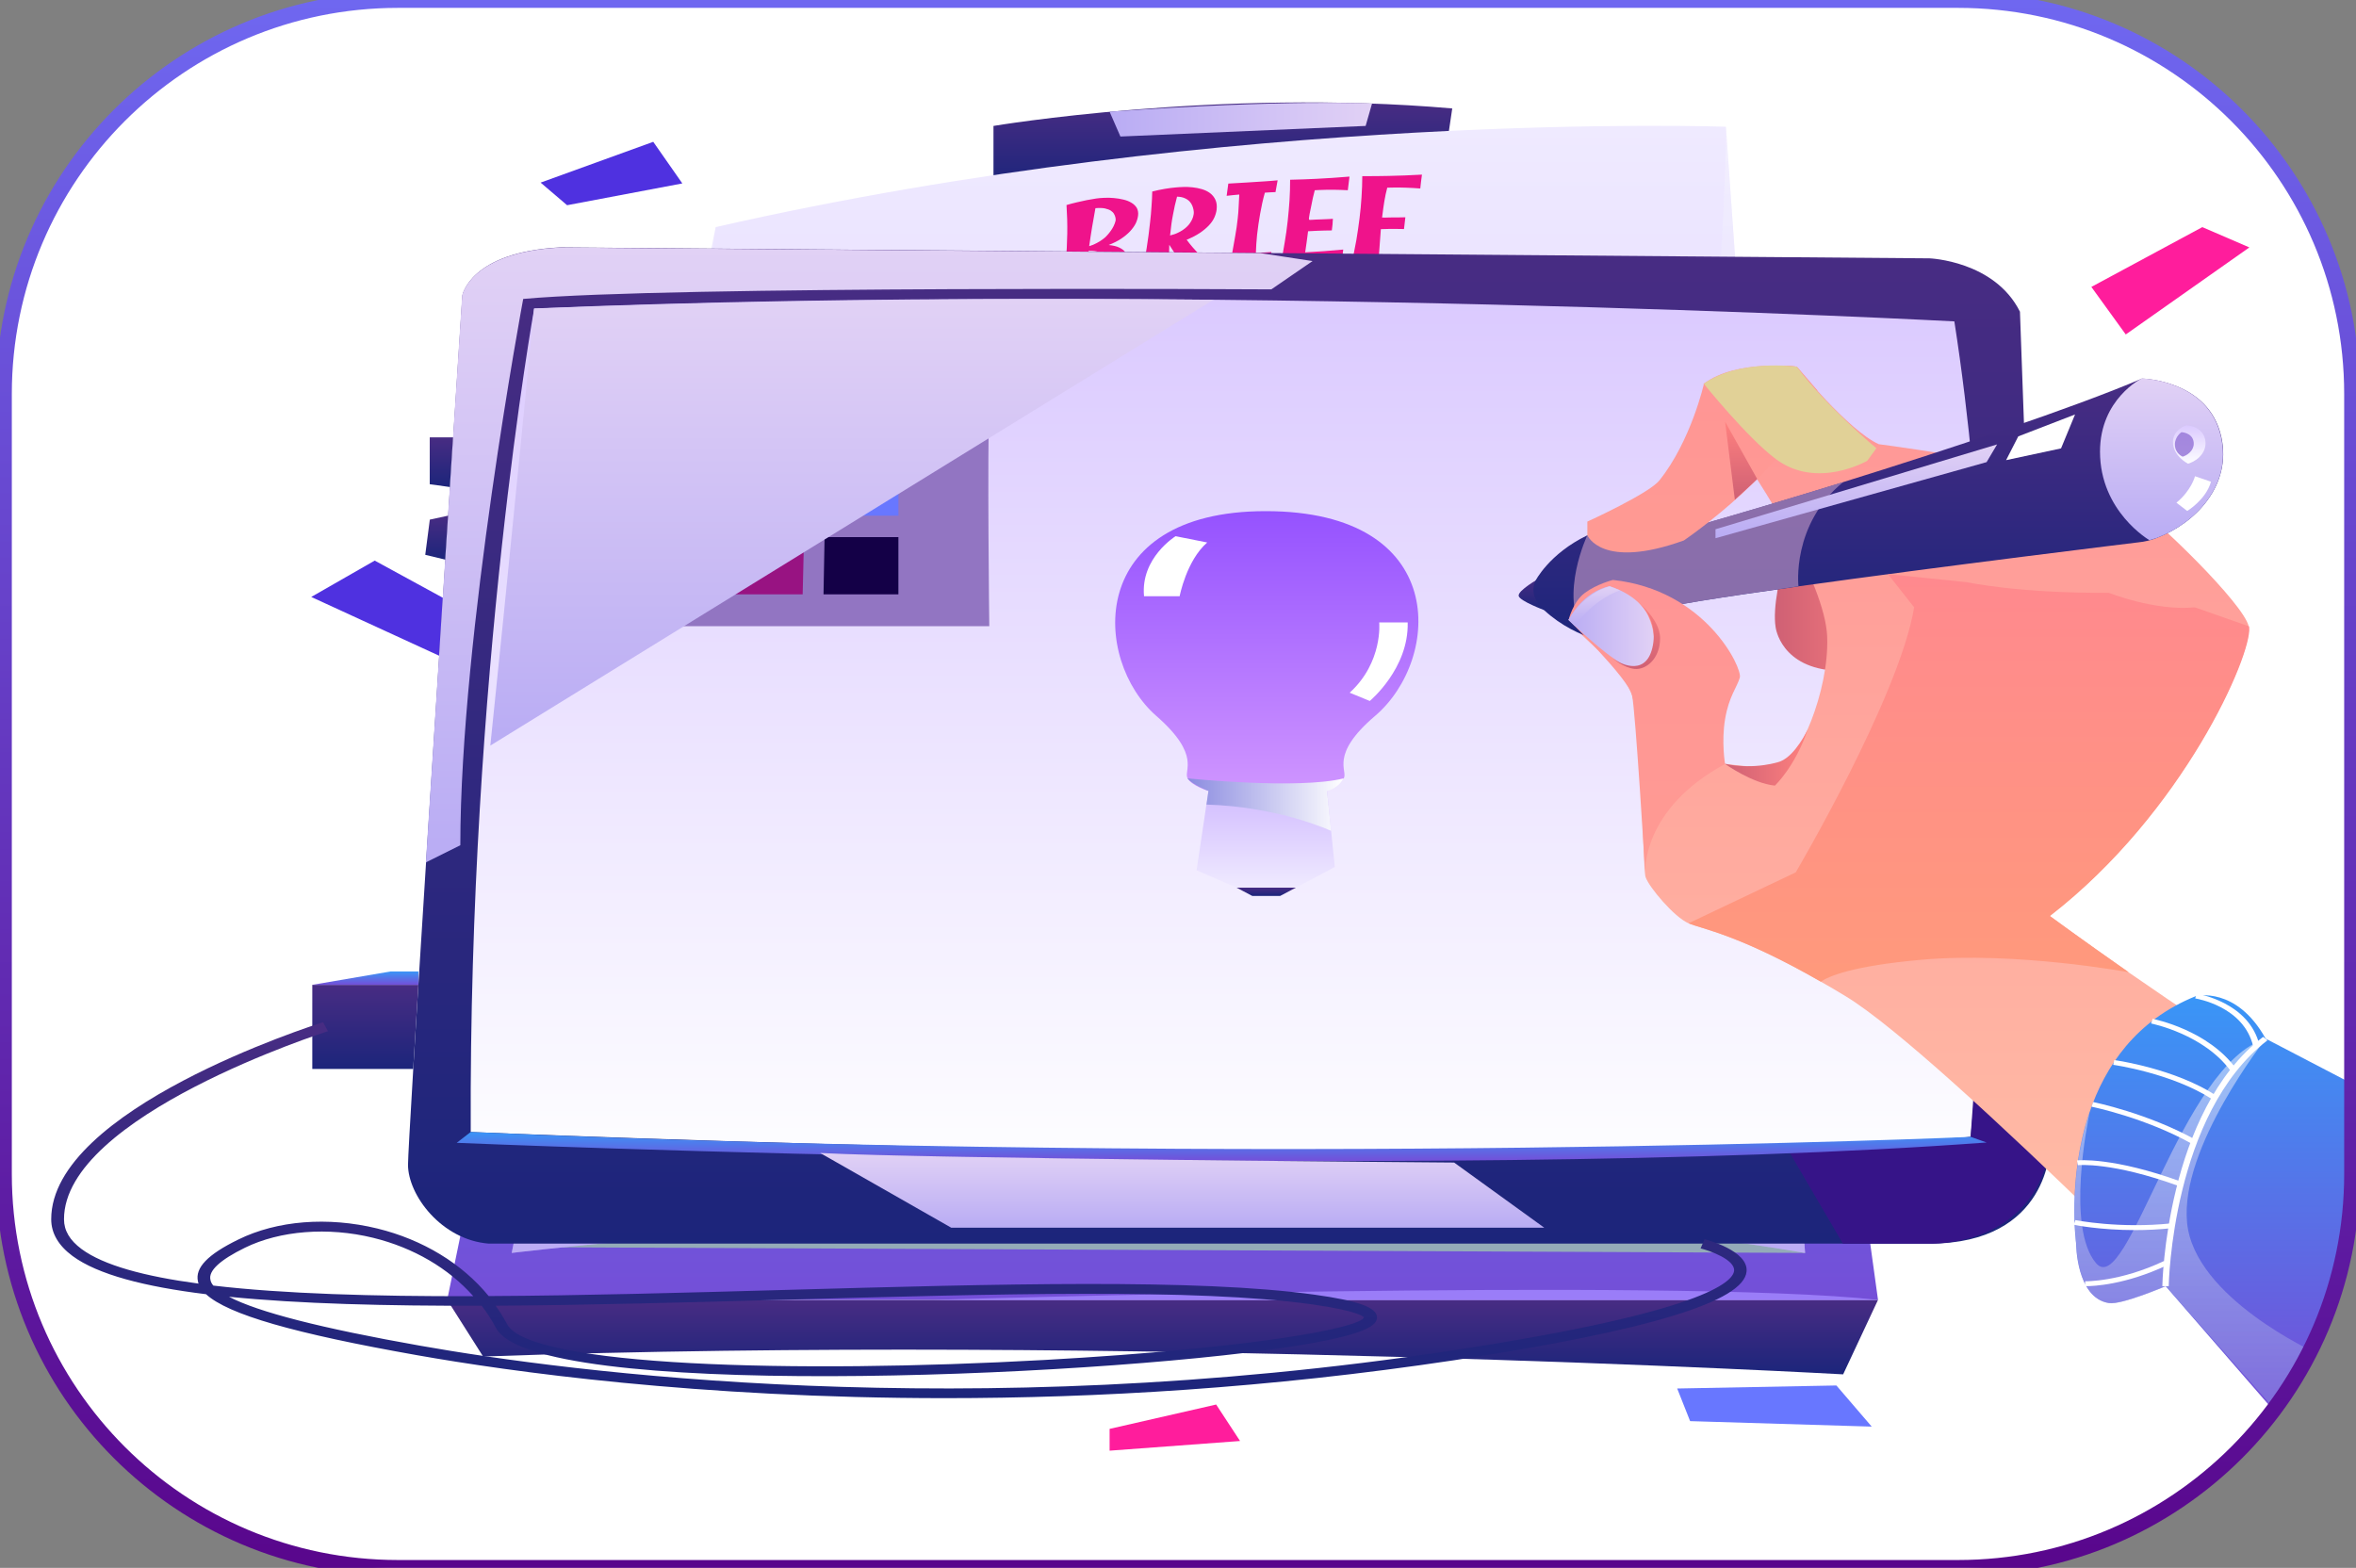 <svg width="299" height="199" viewBox="0 0 299 199" fill="none" xmlns="http://www.w3.org/2000/svg">
<rect x="0" y="0" width="299" height="199" fill="#808080" stroke="none"/>
<g clip-path="url(#clip0_95_2522)">
<path d="M0.5 50C0.5 22.386 22.886 0 50.5 0H248.5C276.114 0 298.5 22.386 298.5 50V149C298.5 176.614 276.114 199 248.5 199H50.5C22.886 199 0.5 176.614 0.5 149V50Z" fill="white"/>
<path d="M61.313 172.173L56.754 164.984H238.338L233.914 174.436C233.914 174.436 141.789 169.303 61.313 172.173Z" fill="url(#paint0_linear_95_2522)"/>
<path d="M56.754 164.984L83.567 34.59L219.523 28.836L238.338 164.984H56.754Z" fill="url(#paint1_linear_95_2522)"/>
<path d="M126.082 23.572V15.984C126.082 15.984 154.653 11.177 184.305 13.765L183.204 21.19C183.223 21.19 159.289 19.179 126.082 23.572Z" fill="url(#paint2_linear_95_2522)"/>
<path d="M126.082 23.571L129.308 25.183L179.398 23.571L183.223 21.189C183.223 21.189 156.063 18.601 126.082 23.571Z" fill="#140047"/>
<path opacity="0.86" d="M71.406 158.314L229.075 159.024L214.182 35.507L101.136 33.969L71.406 158.314Z" fill="#9ABAB3"/>
<path d="M229.082 159.026C161.084 147.326 64.941 159.026 64.941 159.026L90.827 28.823C156.545 13.84 219.037 16.088 219.037 16.088L219.056 16.369L229.082 159.026Z" fill="url(#paint3_linear_95_2522)"/>
<path d="M144.43 27.384C144.391 27.68 144.295 28.006 144.14 28.346C143.966 28.686 143.735 29.011 143.425 29.351C143.116 29.677 142.73 30.002 142.286 30.298C141.841 30.594 141.301 30.86 140.702 31.097C141.262 31.156 141.706 31.259 142.015 31.407C142.324 31.555 142.575 31.718 142.73 31.91C142.885 32.088 142.981 32.265 143.02 32.443C143.058 32.62 143.058 32.768 143.058 32.872C143.02 33.241 142.885 33.567 142.633 33.863C142.382 34.158 142.093 34.41 141.726 34.632C141.378 34.854 140.972 35.046 140.547 35.209C140.122 35.371 139.697 35.504 139.272 35.608C138.847 35.711 138.461 35.8 138.113 35.859C137.746 35.919 137.456 35.978 137.263 35.992C136.993 36.022 136.722 36.052 136.433 36.066C136.201 36.081 135.93 36.081 135.66 36.081C135.389 36.081 135.138 36.066 134.926 36.022C135.061 35.09 135.177 34.173 135.254 33.271C135.37 32.029 135.428 30.816 135.447 29.618C135.467 28.42 135.428 27.222 135.351 26.023C135.795 25.89 136.259 25.772 136.703 25.669C137.147 25.565 137.553 25.476 137.92 25.402C138.345 25.328 138.751 25.254 139.118 25.195C139.407 25.151 139.755 25.121 140.161 25.107C140.547 25.092 140.953 25.092 141.358 25.136C141.764 25.166 142.17 25.24 142.556 25.328C142.943 25.417 143.29 25.55 143.58 25.728C143.889 25.905 144.102 26.127 144.275 26.393C144.411 26.66 144.488 27 144.43 27.384ZM140.277 32.975C140.296 32.753 140.199 32.531 140.045 32.369C139.968 32.295 139.89 32.221 139.794 32.147C139.697 32.073 139.562 32.014 139.407 31.969C139.253 31.925 139.079 31.881 138.867 31.866C138.654 31.836 138.422 31.836 138.152 31.851C138.075 32.369 137.997 32.872 137.939 33.374C137.881 33.877 137.823 34.38 137.785 34.898C138.075 34.809 138.345 34.706 138.577 34.602C138.809 34.499 139.002 34.395 139.176 34.291C139.349 34.188 139.485 34.084 139.62 33.981C139.736 33.877 139.852 33.774 139.929 33.67C140.103 33.434 140.238 33.197 140.277 32.975ZM141.571 28.05C141.571 28.05 141.571 28.006 141.59 27.917C141.59 27.828 141.59 27.71 141.552 27.576C141.532 27.443 141.455 27.296 141.378 27.148C141.301 27 141.165 26.867 140.972 26.733C140.779 26.615 140.528 26.526 140.219 26.453C139.91 26.393 139.504 26.378 139.021 26.423C138.886 27.222 138.731 28.035 138.596 28.834C138.461 29.633 138.345 30.431 138.229 31.245C138.577 31.141 138.905 31.008 139.195 30.845C139.485 30.697 139.736 30.535 139.968 30.357C140.199 30.195 140.393 30.017 140.547 29.825C140.702 29.647 140.856 29.47 140.972 29.292C141.243 28.922 141.455 28.494 141.571 28.05Z" fill="#EF138B"/>
<path d="M154.402 26.602C154.364 26.927 154.267 27.267 154.112 27.607C153.958 27.948 153.726 28.288 153.417 28.613C153.108 28.938 152.722 29.264 152.258 29.574C151.794 29.885 151.234 30.166 150.597 30.432C151.08 31.083 151.62 31.704 152.2 32.296C152.799 32.888 153.475 33.45 154.228 33.997C152.76 34.145 152.007 34.233 150.539 34.396C149.689 33.065 149.264 32.4 148.394 31.068C148.375 31.66 148.356 32.252 148.375 32.828C148.375 33.405 148.394 33.982 148.433 34.544C147.004 34.677 146.289 34.751 144.859 34.899C145.111 33.775 145.342 32.651 145.516 31.542C145.69 30.432 145.845 29.308 145.96 28.184C146.038 27.533 146.096 26.883 146.134 26.247C146.192 25.61 146.212 24.96 146.231 24.309C146.752 24.176 147.293 24.058 147.834 23.969C148.375 23.88 148.819 23.821 149.206 23.791C149.476 23.762 149.785 23.747 150.172 23.732C150.539 23.717 150.944 23.732 151.35 23.776C151.756 23.821 152.161 23.895 152.548 24.013C152.934 24.131 153.282 24.294 153.572 24.516C153.861 24.738 154.093 25.019 154.248 25.359C154.402 25.684 154.46 26.113 154.402 26.602ZM148.491 29.885C148.839 29.796 149.148 29.708 149.418 29.574C149.689 29.456 149.921 29.323 150.133 29.175C150.346 29.027 150.519 28.894 150.674 28.731C150.828 28.583 150.944 28.436 151.041 28.288C151.273 27.948 151.427 27.593 151.485 27.208C151.485 27.193 151.485 27.134 151.505 27.03C151.505 26.927 151.505 26.779 151.466 26.616C151.427 26.454 151.389 26.276 151.311 26.099C151.234 25.906 151.118 25.729 150.964 25.566C150.809 25.403 150.597 25.256 150.346 25.152C150.094 25.034 149.766 24.974 149.38 24.96C149.167 25.744 148.993 26.513 148.858 27.282C148.704 28.051 148.607 28.82 148.53 29.589C148.51 29.722 148.51 29.767 148.491 29.885Z" fill="#EF138B"/>
<path d="M161.064 33.477C160.677 33.492 160.272 33.507 159.885 33.521C159.499 33.536 159.093 33.551 158.707 33.58C158.05 33.625 157.413 33.669 156.756 33.728C156.099 33.788 155.461 33.847 154.805 33.921C154.882 33.285 154.921 32.959 154.998 32.323C155.23 32.323 155.442 32.323 155.674 32.308C155.906 32.294 156.118 32.294 156.35 32.279C156.485 31.51 156.621 30.741 156.756 29.986C156.891 29.232 157.007 28.463 157.084 27.694C157.142 27.191 157.181 26.688 157.2 26.185C157.219 25.697 157.258 25.194 157.277 24.691C157.026 24.706 156.756 24.736 156.485 24.765C156.215 24.795 155.944 24.824 155.674 24.854C155.751 24.233 155.79 23.922 155.886 23.301C156.64 23.256 157.413 23.212 158.166 23.168C158.919 23.123 159.692 23.064 160.465 23.02C160.735 23.005 161.025 22.976 161.295 22.961C161.566 22.946 161.856 22.916 162.145 22.887C162.049 23.478 161.991 23.774 161.875 24.381C161.643 24.395 161.431 24.41 161.199 24.41C160.986 24.425 160.755 24.44 160.523 24.454C160.272 25.357 160.078 26.244 159.924 27.132C159.769 28.019 159.634 28.907 159.537 29.794C159.46 30.578 159.402 31.347 159.383 32.116C159.692 32.101 160.02 32.072 160.349 32.057C160.677 32.027 161.006 32.013 161.353 31.983C161.257 32.575 161.179 32.87 161.064 33.477Z" fill="#EF138B"/>
<path d="M169.022 29.247C168.713 29.247 168.404 29.247 168.095 29.262C167.786 29.262 167.457 29.277 167.148 29.292C166.974 29.292 166.781 29.306 166.588 29.321C166.395 29.336 166.202 29.351 166.008 29.351C165.873 30.431 165.796 30.963 165.641 32.028C166.453 31.984 167.245 31.939 168.017 31.88C168.79 31.821 169.601 31.747 170.471 31.673C170.393 32.309 170.355 32.62 170.297 33.256C169.737 33.256 169.215 33.27 168.694 33.27C168.172 33.285 167.65 33.285 167.148 33.315C166.375 33.344 165.622 33.374 164.869 33.418C164.115 33.463 163.343 33.507 162.531 33.581C162.724 32.649 162.879 31.732 163.033 30.815C163.188 29.898 163.323 28.981 163.42 28.064C163.516 27.177 163.594 26.289 163.652 25.431C163.71 24.559 163.729 23.686 163.729 22.813C164.888 22.784 166.008 22.754 167.071 22.695C167.747 22.666 168.423 22.621 169.099 22.577C169.775 22.532 170.509 22.473 171.263 22.414C171.185 23.109 171.128 23.449 171.05 24.145C170.432 24.115 169.833 24.085 169.234 24.085C168.636 24.085 168.037 24.085 167.438 24.115C167.206 24.13 167.09 24.13 166.858 24.145C166.684 24.781 166.549 25.402 166.433 26.023C166.317 26.644 166.028 27.813 166.144 27.887C166.182 27.931 166.665 27.887 166.916 27.872C167.187 27.857 167.457 27.842 167.728 27.842C167.959 27.828 168.191 27.828 168.423 27.813C168.655 27.798 168.906 27.798 169.157 27.768C169.138 28.345 169.099 28.641 169.022 29.247Z" fill="#EF138B"/>
<path d="M178.181 29.071C177.872 29.056 177.563 29.056 177.234 29.056C176.906 29.056 176.597 29.056 176.288 29.056C176.114 29.056 175.94 29.056 175.766 29.071C175.592 29.071 175.419 29.086 175.245 29.086C175.129 30.743 175.071 31.571 174.936 33.227C174.704 33.213 174.472 33.213 174.202 33.213C173.931 33.213 173.68 33.213 173.429 33.213C173.178 33.213 172.946 33.227 172.733 33.227C172.521 33.227 172.328 33.242 172.154 33.242C171.961 33.257 171.787 33.257 171.594 33.272C171.787 32.325 171.961 31.393 172.135 30.476C172.289 29.559 172.424 28.628 172.54 27.696C172.656 26.794 172.733 25.906 172.791 25.019C172.849 24.131 172.888 23.244 172.888 22.356C174.066 22.356 175.187 22.356 176.249 22.327C176.925 22.312 177.601 22.282 178.278 22.268C178.954 22.238 179.688 22.208 180.46 22.164C180.364 22.859 180.325 23.214 180.248 23.924C179.63 23.88 179.031 23.835 178.432 23.821C177.833 23.791 177.234 23.791 176.636 23.806C176.404 23.806 176.288 23.806 176.056 23.821C175.902 24.383 175.786 24.959 175.689 25.536C175.592 26.113 175.515 26.705 175.438 27.311C175.419 27.43 175.419 27.489 175.399 27.607C175.65 27.622 175.902 27.622 176.153 27.607C176.404 27.607 176.655 27.607 176.925 27.592C177.157 27.592 177.389 27.592 177.621 27.592C177.853 27.592 178.104 27.577 178.355 27.577C178.297 28.154 178.258 28.465 178.181 29.071Z" fill="#EF138B"/>
<path opacity="0.62" d="M99.408 45.622C99.408 45.622 122.067 39.646 163.349 37.945V44.128C163.349 44.128 135.918 43.462 97.805 50.177L99.408 45.622Z" fill="url(#paint4_linear_95_2522)"/>
<path opacity="0.62" d="M89.26 94.096C89.26 94.096 117.773 91.212 154.669 90.812V96.004C154.669 96.004 127.315 95.442 87.348 99.391L89.26 94.096Z" fill="url(#paint5_linear_95_2522)"/>
<path opacity="0.62" d="M85.772 117.654C85.772 117.654 114.884 115.376 151.761 114.977V119.34C151.761 119.34 126.648 119.103 84.961 122.12L85.772 117.654Z" fill="url(#paint6_linear_95_2522)"/>
<path opacity="0.62" d="M94.037 69.336C94.037 69.336 122.472 65.328 160.837 64.219L160.18 69.913C160.18 69.913 133.734 69.455 92.434 73.907L94.037 69.336Z" fill="url(#paint7_linear_95_2522)"/>
<path d="M94.344 65.52L97.628 53.007L97.744 52.977C98.111 52.903 133.558 45.996 175.632 45.996C176.153 45.996 176.675 45.996 177.216 45.996H177.409V59.781H177.216C176.81 59.781 136.746 60.624 94.614 65.49L94.344 65.52ZM97.975 53.258L94.846 65.15C135.374 60.491 173.932 59.544 177.022 59.47V46.292C176.559 46.292 176.095 46.292 175.651 46.292C134.833 46.292 100.294 52.8 97.975 53.258Z" fill="url(#paint8_linear_95_2522)"/>
<path d="M89.008 91.387L89.066 91.18L92.272 78.326L92.408 78.312C92.813 78.267 132.994 73.519 174.951 73.519C175.705 73.519 176.458 73.519 177.211 73.519H177.405V88.251H177.211C176.632 88.251 132.955 88.281 89.278 91.357L89.008 91.387ZM92.601 78.593L89.51 91.032C131.68 88.074 173.754 87.941 177.018 87.941V73.815C135.582 73.667 95.286 78.282 92.601 78.593Z" fill="url(#paint9_linear_95_2522)"/>
<path d="M84.195 115.159L84.234 114.966L87.016 102.646L87.17 102.631C87.634 102.587 132.392 98.859 174.369 98.859C175.316 98.859 176.262 98.859 177.228 98.859H177.421V113.339H177.209C176.745 113.325 130.48 111.831 84.446 115.129L84.195 115.159ZM87.363 102.927L84.678 114.819C129.05 111.653 173.577 112.925 177.016 113.044V99.185C176.127 99.185 175.238 99.185 174.369 99.185C133.629 99.17 90.261 102.69 87.363 102.927Z" fill="url(#paint10_linear_95_2522)"/>
<path d="M80.008 137.639L80.046 137.447L82.828 125.126L82.983 125.112C83.504 125.067 135.236 120.127 177.233 122.568L177.426 122.582V135.761H177.213C176.711 135.746 126.292 134.326 80.259 137.639H80.008ZM83.176 125.407L80.491 137.299C124.96 134.119 173.427 135.347 177.02 135.435V122.863C136.202 120.512 86.267 125.111 83.176 125.407Z" fill="url(#paint11_linear_95_2522)"/>
<path d="M222.576 155.166C201.327 149.694 177.451 149.916 177.219 149.945V149.635C177.47 149.635 201.404 149.383 222.711 154.885L222.576 155.166Z" fill="url(#paint12_linear_95_2522)"/>
<path opacity="0.3" d="M229.082 159.024C161.084 147.325 64.941 159.024 64.941 159.024L90.827 28.822C90.827 28.822 79.739 115.481 97.8 135.611C118.354 158.522 187.124 154.661 199.932 131.839C215.791 103.589 219.288 21.796 219.037 16.383L229.082 159.024Z" fill="url(#paint13_linear_95_2522)"/>
<path d="M140.82 14.178L142.192 17.328L173.312 15.983L174.124 13.143C174.104 13.143 163.46 12.581 140.82 14.178Z" fill="url(#paint14_linear_95_2522)"/>
<path d="M118.352 164.986C118.352 164.986 212.389 162.117 238.332 164.986H118.352Z" fill="#9A7DF8"/>
<path d="M239.531 111.942L250.446 97.195L256.067 101.1L245.887 111.942H239.531Z" fill="#9A7DF8"/>
<path d="M58.586 84.538L61.541 78.784L47.555 71.152L39.5 75.767L58.586 84.538Z" fill="#4F31E0"/>
<path d="M140.82 181.357L154.342 178.266L157.375 182.895L140.82 184.123V181.357Z" fill="#FF1D9C"/>
<path d="M239.531 87.508L258.462 79.684L260.471 85.777L240.845 90.969L239.531 87.508Z" fill="#6877FF"/>
<path d="M260.159 145.524C260.159 145.524 260.159 157.844 244.878 157.844H62.039C56.012 157.371 51.781 151.677 51.781 147.831C51.781 146.337 52.805 129.446 54.08 109.316C56.089 77.472 58.678 37.507 58.678 37.507C58.678 37.507 59.624 32.005 71.079 31.398L159.998 32.108L244.878 32.789C244.878 32.789 253.127 33.099 256.353 39.563L260.159 145.524Z" fill="url(#paint15_linear_95_2522)"/>
<path d="M59.741 143.676C59.741 143.676 188.743 149.222 250.095 144.297C250.095 144.297 255.794 90.695 248.028 40.792C248.028 40.792 151.75 35.659 67.796 39.15C67.796 39.15 59.47 85.356 59.741 143.676Z" fill="url(#paint16_linear_95_2522)"/>
<path d="M53.097 124.996H39.633V135.675H52.44L53.097 124.996Z" fill="url(#paint17_linear_95_2522)"/>
<path d="M227.18 146.382L233.883 157.845H244.855C244.855 157.845 258.242 158.422 260.135 145.524V124.137L251.462 124.995L250.09 144.311L227.18 146.382Z" fill="#361488"/>
<path d="M119.932 177.457C88.561 177.457 64.607 174.07 52.901 171.999C37.35 169.248 28.966 166.852 26.146 164.264C18.322 163.302 12.392 161.764 9.204 159.412C7.408 158.081 6.5 156.513 6.5 154.753C6.481 140.791 39.591 130.186 41.001 129.742L41.619 130.881C41.291 130.985 8.103 141.604 8.123 154.753C8.123 156.188 8.857 157.416 10.344 158.525C13.145 160.596 18.342 162.001 25.199 162.918C25.161 162.829 25.141 162.725 25.122 162.637C24.736 160.906 26.358 159.22 30.241 157.327C35.167 154.901 41.6 154.398 47.878 155.922C53.673 157.342 58.638 160.374 62.018 164.5C73.995 164.441 86.957 164.071 99.784 163.716C126.635 162.962 151.98 162.267 166.816 164.323C172.36 165.092 174.736 165.95 174.755 167.192C174.774 168.213 173.441 169.455 163.551 170.964C137.627 174.913 67.775 177.694 62.946 168.553C62.424 167.562 61.825 166.63 61.13 165.728C49.076 165.758 38.026 165.491 29.063 164.589C32.752 166.527 40.769 168.583 53.325 170.801C72.063 174.114 122.347 180.815 184.221 171.422C216.23 166.556 219.958 162.696 220.074 161.276C220.19 159.871 216.964 158.732 215.824 158.451L216.326 157.282C216.558 157.342 221.89 158.732 221.658 161.365C221.349 165.196 209.198 168.893 184.51 172.65C160.924 176.2 139.056 177.457 119.932 177.457ZM62.907 165.728C63.448 166.482 63.931 167.281 64.375 168.094C67.176 173.404 100.827 174.381 132.624 172.606C159.533 171.097 172.688 168.494 173.094 167.207C173.074 167.192 172.688 166.423 166.487 165.55C151.825 163.509 126.558 164.219 99.803 164.959C87.305 165.299 74.671 165.654 62.907 165.728ZM27.073 163.169C35.998 164.219 47.453 164.545 60.067 164.515C56.919 160.965 52.475 158.362 47.356 157.105C41.619 155.7 35.534 156.188 31.091 158.362C27.923 159.915 26.436 161.291 26.706 162.43C26.745 162.681 26.861 162.918 27.073 163.169Z" fill="url(#paint18_linear_95_2522)"/>
<path d="M229.09 62.648C229.09 62.648 224.551 74.673 225.343 79.599C225.343 79.599 225.942 84.835 233.186 85.145L241.029 70.103L229.09 62.648Z" fill="url(#paint19_linear_95_2522)"/>
<path d="M195.385 73.387C195.385 73.387 192.564 74.954 192.738 75.65C192.912 76.3 195.984 77.439 195.984 77.439L195.385 73.387Z" fill="url(#paint20_linear_95_2522)"/>
<path d="M291.928 137.669L288.875 177.204C288.875 177.204 246.879 134.119 234.207 126.428C233.106 125.762 232.063 125.141 231.078 124.594C220.627 118.589 215.933 117.894 214.291 117.184C212.475 116.414 209.249 112.569 208.843 111.326C208.438 110.099 208.438 92.232 207.105 88.223C205.752 84.215 199.59 80.118 199.049 78.668C198.508 77.234 200.788 74.764 203.067 74.453C205.327 74.143 217.15 76.82 220.762 85.96C220.762 85.96 219.275 88.001 218.483 90.472C217.691 92.942 218.888 96.935 218.888 96.935C218.888 96.935 223.853 97.66 225.997 97.246C228.141 96.846 232.159 87.809 231.889 80.828C231.638 73.847 222.771 60.491 222.771 60.491L216.184 48.688C216.184 48.688 223.834 45.922 227.987 46.528C227.987 46.528 234.555 54.634 238.438 56.379C238.438 56.379 247.092 57.503 252.056 58.627C252.056 58.627 258.006 59.248 262.99 62.428C262.99 62.428 268.476 62.739 271.045 64.277C273.595 65.815 284.722 76.598 285.379 79.482L285.398 79.659C285.727 83.091 277.092 103.088 260.112 116.237C260.112 116.237 264.168 119.225 270.079 123.351V123.366C276.222 127.626 284.278 133.054 291.928 137.669Z" fill="url(#paint21_linear_95_2522)"/>
<path d="M273.733 68.27L273.695 68.284C272.941 68.58 272.169 68.758 271.415 68.832C271.415 68.832 246.496 71.864 228.221 74.423V74.437C218.601 75.769 210.816 76.981 209.522 77.558C208.344 78.076 207.532 78.697 206.972 79.289C205.755 80.605 205.755 81.862 205.755 81.862C205.755 81.862 200.327 81.463 195.981 77.455C195.981 77.455 193.914 75.813 194.841 73.757C194.841 73.757 196.579 70.281 201.447 67.944H201.467C202.568 67.397 203.823 66.939 205.253 66.584C205.253 66.584 205.272 66.82 205.35 67.131C205.504 67.796 205.987 68.832 207.262 68.832C208.208 68.832 220.069 65.474 233.92 61.2L233.939 61.185C247.481 56.97 262.896 51.852 271.84 48.051C271.84 48.051 280.301 48.199 281.905 55.446C283.276 61.658 278.563 66.421 273.733 68.27Z" fill="url(#paint22_linear_95_2522)"/>
<path opacity="0.86" d="M228.245 74.421C218.625 75.767 210.84 76.98 209.546 77.557C208.368 78.075 207.556 78.696 206.996 79.287L200.95 80.426C197.859 75.471 201.452 67.928 201.452 67.928H201.471L205.354 67.115C205.509 67.78 205.992 68.816 207.267 68.816C208.213 68.816 220.074 65.458 233.925 61.184C227.318 66.567 228.245 74.421 228.245 74.421Z" fill="#9A7AB3"/>
<path d="M201.453 67.929C201.453 67.929 203.23 72.367 213.7 68.595C213.7 68.595 227.783 59.07 230.642 49.544L228.053 46.542C228.053 46.542 220.307 45.595 216.25 48.702C216.25 48.702 214.608 55.964 210.59 60.978C209.238 62.664 201.453 66.199 201.453 66.199V67.929V67.929Z" fill="url(#paint23_linear_95_2522)"/>
<path d="M199.07 78.683C199.07 78.683 206.662 86.122 207.126 88.237C207.57 90.338 208.787 110.734 208.787 110.734C208.787 110.734 208.285 102.718 218.929 96.964C218.929 96.964 218.446 94.183 218.929 91.284C219.412 88.371 220.474 87.187 220.802 85.989C221.131 84.776 216.437 74.852 204.692 73.609C204.692 73.609 202.644 74.127 201.137 75.251C199.611 76.375 199.07 78.683 199.07 78.683Z" fill="url(#paint24_linear_95_2522)"/>
<path d="M293.887 171.73C292.477 174.378 290.198 176.478 287.88 178.253L274.84 163.24C274.84 163.24 269.238 165.636 267.654 165.385C263.482 164.764 263.482 157.842 263.482 157.842C263.482 157.842 262.342 149.574 265.162 141.246C265.182 141.217 265.182 141.187 265.182 141.187C267.152 135.36 271.073 129.488 278.684 126.426C278.684 126.426 283.804 125.125 287.532 131.825L298.176 137.371C298.176 137.371 300.957 158.522 293.887 171.73Z" fill="url(#paint25_linear_95_2522)"/>
<path opacity="0.5" d="M293.887 171.701V171.73C292.477 174.378 290.661 176.715 288.343 178.49L274.86 163.255C274.86 163.255 269.258 165.651 267.674 165.4C263.501 164.779 263.501 157.857 263.501 157.857C263.501 157.857 262.361 149.589 265.182 141.262C264.969 142.297 262.188 155.816 266.012 160.327C270.011 165.015 276.753 135.064 287.551 131.84C287.551 131.84 276.618 145.64 277.564 155.194C278.472 164.72 293.887 171.701 293.887 171.701Z" fill="url(#paint26_linear_95_2522)"/>
<path d="M260.156 116.267C260.156 116.267 264.213 119.255 270.124 123.381V123.396C270.124 123.396 255.907 120.749 243.853 121.814C235.024 122.598 232.05 123.929 231.084 124.594C220.633 118.589 215.939 117.894 214.297 117.184L227.896 110.721C227.896 110.721 241.032 88.431 242.925 77.087L239.603 72.871L249.609 73.892C249.609 73.892 256.216 75.326 267.632 75.238C267.632 75.238 273.466 77.575 278.547 77.087L285.424 79.497L285.443 79.675C285.791 83.121 277.137 103.118 260.156 116.267Z" fill="url(#paint27_linear_95_2522)"/>
<path d="M218.914 96.947C218.914 96.947 222.353 99.417 225.25 99.713C225.25 99.713 227.819 97.331 229.442 92.539C229.442 92.539 227.897 95.867 225.946 96.636C225.965 96.651 222.739 97.775 218.914 96.947Z" fill="url(#paint28_linear_95_2522)"/>
<path d="M199.07 78.681C199.07 78.681 205.233 84.686 207.048 84.686C209.482 84.686 210.873 81.861 209.154 78.133C207.898 75.427 204.286 74.406 204.286 74.406C204.286 74.406 201.137 74.82 199.07 78.681Z" fill="url(#paint29_linear_95_2522)"/>
<path d="M199.885 79.48C199.885 79.48 201.817 76.33 205.584 74.925L204.29 74.422C204.29 74.422 201.18 75.058 199.055 78.682L199.885 79.48Z" fill="url(#paint30_linear_95_2522)"/>
<path d="M207.303 75.949C207.303 75.949 210.471 77.961 209.776 81.865C209.08 85.77 205.951 84.513 204.695 83.566C204.695 83.566 206.028 84.75 207.438 84.898C208.849 85.046 210.664 83.685 210.684 81.022C210.703 78.375 207.303 75.949 207.303 75.949Z" fill="url(#paint31_linear_95_2522)"/>
<path d="M273.736 68.269L273.698 68.284L272.79 68.565C272.79 68.565 266.512 64.926 266.512 57.324C266.512 50.638 271.805 48.035 271.805 48.035C271.805 48.035 280.266 48.183 281.869 55.431C283.279 61.657 278.566 66.42 273.736 68.269Z" fill="url(#paint32_linear_95_2522)"/>
<path d="M277.914 58.777L277.682 58.85C277.682 58.85 275.77 57.904 275.77 56.099C275.77 54.517 277.45 53.984 277.45 53.984C277.45 53.984 279.459 54.014 279.846 55.745C280.174 57.209 279.073 58.348 277.914 58.777Z" fill="url(#paint33_linear_95_2522)"/>
<path opacity="0.86" d="M277.136 57.917L277.001 57.962C277.001 57.962 276.016 57.562 276.016 56.408C276.016 55.403 276.846 54.855 276.846 54.855C276.846 54.855 278.121 54.885 278.372 55.965C278.585 56.926 277.87 57.636 277.136 57.917Z" fill="#9A7AD9"/>
<path d="M223.01 60.8L218.934 53.523L220.17 63.433C220.151 63.418 221.619 62.132 223.01 60.8Z" fill="url(#paint34_linear_95_2522)"/>
<path d="M217.715 67.174L253.452 56.406L252.119 58.654L217.715 68.313V67.174Z" fill="url(#paint35_linear_95_2522)"/>
<path d="M254.594 58.403L256.139 55.386L263.345 52.605L261.567 56.91L254.594 58.403Z" fill="white"/>
<path d="M278.568 60.445C278.568 60.445 278.123 62.235 276.211 63.803L277.582 64.853C277.582 64.853 279.959 63.418 280.596 61.141L278.568 60.445Z" fill="white"/>
<path d="M285.958 132.832C284.76 127.67 278.656 126.738 278.598 126.724L278.752 126.117C278.829 126.132 285.475 127.153 286.769 132.729L285.958 132.832Z" fill="white"/>
<path d="M283.118 135.968C279.738 131.265 273.073 129.919 272.996 129.904L273.189 129.312C273.479 129.372 280.259 130.747 283.814 135.687L283.118 135.968Z" fill="white"/>
<path d="M280.725 139.502C275.605 136.203 268.245 135.153 268.188 135.153L268.323 134.547C268.632 134.591 275.972 135.627 281.246 139.043L280.725 139.502Z" fill="white"/>
<path d="M278.33 145.259C272.264 141.842 265.503 140.481 265.445 140.467L265.638 139.875C265.716 139.89 272.612 141.28 278.813 144.756L278.33 145.259Z" fill="white"/>
<path d="M276.552 150.552C268.071 147.46 263.764 147.874 263.706 147.889L263.59 147.283C263.764 147.268 268.168 146.824 276.88 150.004L276.552 150.552Z" fill="white"/>
<path d="M270.984 156.127C266.522 156.127 263.354 155.491 263.18 155.447L263.392 154.855C263.45 154.87 268.956 155.965 275.581 155.27L275.697 155.876C273.997 156.054 272.413 156.127 270.984 156.127Z" fill="white"/>
<path d="M264.748 163.242C264.652 163.242 264.594 163.242 264.594 163.242L264.632 162.62C264.671 162.62 268.979 162.724 274.639 160.047L275.064 160.565C269.713 163.094 265.618 163.242 264.748 163.242Z" fill="white"/>
<path d="M275.233 163.243H274.422C274.422 163.021 274.847 141.086 287.21 131.605L287.77 132.034C275.658 141.338 275.233 163.021 275.233 163.243Z" fill="white"/>
<path d="M216.227 48.702C216.227 48.702 221.732 55.55 225.364 58.257C230.618 62.191 236.973 58.479 236.973 58.479L238.133 56.896C238.133 56.896 231.816 51.631 228.029 46.543C228.029 46.543 220.805 45.508 216.227 48.702Z" fill="#E1D197"/>
<path d="M166.579 33.134L161.344 36.728C161.344 36.728 84.769 36.255 66.399 37.941C66.399 37.941 58.42 80.627 58.42 107.28L54.055 109.454V109.335C56.064 77.491 58.652 37.526 58.652 37.526C58.652 37.526 59.599 32.024 71.054 31.418L159.972 32.128L166.579 33.134Z" fill="url(#paint36_linear_95_2522)"/>
<path d="M59.738 143.676L57.961 145.051C57.961 145.051 181.071 150.272 252.121 145.007L250.112 144.297C250.092 144.297 161.831 148.157 59.738 143.676Z" fill="url(#paint37_linear_95_2522)"/>
<path d="M104.086 146.34L120.718 155.821H195.979L184.543 147.553C184.543 147.553 117.26 147.05 104.086 146.34Z" fill="url(#paint38_linear_95_2522)"/>
<path d="M39.633 124.998L49.581 123.297H53.097V124.998H39.633Z" fill="url(#paint39_linear_95_2522)"/>
<path d="M72.273 50.492C72.273 50.492 68.68 66.718 68.699 79.482H125.551C125.551 79.482 125.28 58.095 125.551 50.492H72.273V50.492Z" fill="#9275C2"/>
<path d="M90.217 65.449H80.906L81.428 58.172H90.584L90.217 65.449Z" fill="#6EFFE8"/>
<path d="M102.116 65.449H92.805L93.133 58.172H102.29L102.116 65.449Z" fill="#839FFF"/>
<path d="M114.018 65.449H104.707L104.862 58.172H114.018V65.449Z" fill="#6877FF"/>
<path d="M89.715 75.434H80.211L80.733 68.172H90.082L89.715 75.434Z" fill="#FF1D9C"/>
<path d="M101.867 75.434H92.363L92.692 68.172H102.041L101.867 75.434Z" fill="#981382"/>
<path d="M114.016 75.434H104.512L104.647 68.172H114.016V75.434Z" fill="#140047"/>
<path d="M71.273 55.506H125.459L125.555 50.492H72.278L71.273 55.506Z" fill="url(#paint40_linear_95_2522)"/>
<path d="M72.578 54.751L73.177 51.305H77.601L77.137 54.751H72.578Z" fill="white"/>
<path d="M62.227 94.631L153.984 38.056C153.984 38.056 110.057 37.479 67.771 39.165C67.79 39.151 64.081 76.985 62.227 94.631Z" fill="url(#paint41_linear_95_2522)"/>
<path d="M151.859 110.459L153.366 100.387H168.414L169.4 110.045L164.454 112.663H156.94L151.859 110.459Z" fill="url(#paint42_linear_95_2522)"/>
<path d="M160.629 64.875C137.699 64.875 138.645 83.807 146.759 90.877C152.496 95.891 150.158 97.814 150.719 98.79C151.279 99.766 153.365 100.387 153.365 100.387H160.629H167.892C167.892 100.387 169.959 99.766 170.538 98.79C171.099 97.814 168.684 95.832 174.498 90.877C182.979 83.659 183.983 64.875 160.629 64.875Z" fill="url(#paint43_linear_95_2522)"/>
<path d="M156.938 112.664L158.927 113.714H162.462L164.452 112.664H156.938Z" fill="url(#paint44_linear_95_2522)"/>
<path d="M145.19 75.672H149.71C149.71 75.672 150.56 71.161 153.207 68.853L149.189 68.055C149.208 68.055 144.726 70.791 145.19 75.672Z" fill="white"/>
<path d="M171.289 87.919L173.839 88.969C173.839 88.969 178.804 84.857 178.649 79H175.037C175.037 79 175.539 84.044 171.289 87.919Z" fill="white"/>
<path d="M150.719 98.789C150.719 98.789 164.743 100.239 170.538 98.789C170.538 98.789 169.92 100.002 168.414 100.386L168.935 105.46C168.935 105.46 162.348 102.383 153.114 102.117L153.365 100.386C153.365 100.386 151.26 99.573 150.719 98.789Z" fill="url(#paint45_linear_95_2522)"/>
<path d="M57.495 55.512H54.539V61.458L57.089 61.813L57.495 55.512Z" fill="url(#paint46_linear_95_2522)"/>
<path d="M56.866 65.449L54.548 65.952L53.969 70.419L56.499 71.025L56.866 65.449Z" fill="url(#paint47_linear_95_2522)"/>
<path d="M265.414 36.416L279.497 28.828L285.466 31.402L269.78 42.45L265.414 36.416Z" fill="#FF1D9C"/>
<path d="M68.609 23.177L82.904 18L86.594 23.28L71.971 26.046L68.609 23.177Z" fill="#4F31E0"/>
<path d="M212.852 176.232L233.058 175.848L237.539 181.069L214.493 180.374L212.852 176.232Z" fill="#6877FF"/>
</g>
<path d="M50.5 1H248.5V-1H50.5V1ZM297.5 50V149H299.5V50H297.5ZM248.5 198H50.5V200H248.5V198ZM1.5 149V50H-0.5V149H1.5ZM50.5 198C23.438 198 1.5 176.062 1.5 149H-0.5C-0.5 177.167 22.334 200 50.5 200V198ZM297.5 149C297.5 176.062 275.562 198 248.5 198V200C276.667 200 299.5 177.167 299.5 149H297.5ZM248.5 1C275.562 1 297.5 22.938 297.5 50H299.5C299.5 21.834 276.667 -1 248.5 -1V1ZM50.5 -1C22.334 -1 -0.5 21.834 -0.5 50H1.5C1.5 22.938 23.438 1 50.5 1V-1Z" fill="url(#paint48_linear_95_2522)"/>
<defs>
<linearGradient id="paint0_linear_95_2522" x1="147.55" y1="174.43" x2="147.55" y2="164.984" gradientUnits="userSpaceOnUse">
<stop stop-color="#1C257B"/>
<stop offset="1" stop-color="#482C83"/>
</linearGradient>
<linearGradient id="paint1_linear_95_2522" x1="147.55" y1="164.984" x2="147.55" y2="28.833" gradientUnits="userSpaceOnUse">
<stop stop-color="#744FD8"/>
<stop offset="1" stop-color="#3996F7"/>
</linearGradient>
<linearGradient id="paint2_linear_95_2522" x1="155.206" y1="23.572" x2="155.206" y2="12.996" gradientUnits="userSpaceOnUse">
<stop stop-color="#1C257B"/>
<stop offset="1" stop-color="#482C83"/>
</linearGradient>
<linearGradient id="paint3_linear_95_2522" x1="147.01" y1="159.031" x2="147.01" y2="15.983" gradientUnits="userSpaceOnUse">
<stop stop-color="#D1BBFF"/>
<stop offset="1" stop-color="#EFEAFF"/>
</linearGradient>
<linearGradient id="paint4_linear_95_2522" x1="97.799" y1="44.074" x2="163.343" y2="44.074" gradientUnits="userSpaceOnUse">
<stop stop-color="#8B8BE0"/>
<stop offset="1" stop-color="#A177B7"/>
</linearGradient>
<linearGradient id="paint5_linear_95_2522" x1="87.333" y1="95.106" x2="154.652" y2="95.106" gradientUnits="userSpaceOnUse">
<stop stop-color="#8B8BE0"/>
<stop offset="1" stop-color="#A177B7"/>
</linearGradient>
<linearGradient id="paint6_linear_95_2522" x1="84.961" y1="118.555" x2="151.763" y2="118.555" gradientUnits="userSpaceOnUse">
<stop stop-color="#8B8BE0"/>
<stop offset="1" stop-color="#A177B7"/>
</linearGradient>
<linearGradient id="paint7_linear_95_2522" x1="92.434" y1="69.064" x2="160.848" y2="69.064" gradientUnits="userSpaceOnUse">
<stop stop-color="#8B8BE0"/>
<stop offset="1" stop-color="#A177B7"/>
</linearGradient>
<linearGradient id="paint8_linear_95_2522" x1="94.341" y1="55.756" x2="177.42" y2="55.756" gradientUnits="userSpaceOnUse">
<stop stop-color="#8B8BE0"/>
<stop offset="1" stop-color="#A177B7"/>
</linearGradient>
<linearGradient id="paint9_linear_95_2522" x1="89.003" y1="82.446" x2="177.416" y2="82.446" gradientUnits="userSpaceOnUse">
<stop stop-color="#8B8BE0"/>
<stop offset="1" stop-color="#A177B7"/>
</linearGradient>
<linearGradient id="paint10_linear_95_2522" x1="84.188" y1="107.011" x2="177.414" y2="107.011" gradientUnits="userSpaceOnUse">
<stop stop-color="#8B8BE0"/>
<stop offset="1" stop-color="#A177B7"/>
</linearGradient>
<linearGradient id="paint11_linear_95_2522" x1="80.003" y1="129.758" x2="177.418" y2="129.758" gradientUnits="userSpaceOnUse">
<stop stop-color="#8B8BE0"/>
<stop offset="1" stop-color="#A177B7"/>
</linearGradient>
<linearGradient id="paint12_linear_95_2522" x1="177.219" y1="152.404" x2="222.713" y2="152.404" gradientUnits="userSpaceOnUse">
<stop stop-color="#8B8BE0"/>
<stop offset="1" stop-color="#A177B7"/>
</linearGradient>
<linearGradient id="paint13_linear_95_2522" x1="147.01" y1="159.029" x2="147.01" y2="16.385" gradientUnits="userSpaceOnUse">
<stop stop-color="#8B8BE0"/>
<stop offset="1" stop-color="white"/>
</linearGradient>
<linearGradient id="paint14_linear_95_2522" x1="140.815" y1="15.189" x2="174.11" y2="15.189" gradientUnits="userSpaceOnUse">
<stop stop-color="#B9ACF4"/>
<stop offset="1" stop-color="#E1D1F5"/>
</linearGradient>
<linearGradient id="paint15_linear_95_2522" x1="155.957" y1="157.85" x2="155.957" y2="31.396" gradientUnits="userSpaceOnUse">
<stop stop-color="#1C257B"/>
<stop offset="1" stop-color="#482C83"/>
</linearGradient>
<linearGradient id="paint16_linear_95_2522" x1="155.923" y1="146.338" x2="155.923" y2="37.935" gradientUnits="userSpaceOnUse">
<stop stop-color="#FDFDFF"/>
<stop offset="1" stop-color="#DBCAFF"/>
</linearGradient>
<linearGradient id="paint17_linear_95_2522" x1="46.359" y1="135.67" x2="46.359" y2="124.993" gradientUnits="userSpaceOnUse">
<stop stop-color="#1C257B"/>
<stop offset="1" stop-color="#482C83"/>
</linearGradient>
<linearGradient id="paint18_linear_95_2522" x1="114.07" y1="177.457" x2="114.07" y2="129.76" gradientUnits="userSpaceOnUse">
<stop stop-color="#1C257B"/>
<stop offset="1" stop-color="#482C83"/>
</linearGradient>
<linearGradient id="paint19_linear_95_2522" x1="225.257" y1="73.901" x2="241.042" y2="73.901" gradientUnits="userSpaceOnUse">
<stop stop-color="#CF6074"/>
<stop offset="1" stop-color="#FF817F"/>
</linearGradient>
<linearGradient id="paint20_linear_95_2522" x1="194.361" y1="77.447" x2="194.361" y2="73.391" gradientUnits="userSpaceOnUse">
<stop stop-color="#1C257B"/>
<stop offset="1" stop-color="#482C83"/>
</linearGradient>
<linearGradient id="paint21_linear_95_2522" x1="245.456" y1="177.205" x2="245.456" y2="46.457" gradientUnits="userSpaceOnUse">
<stop offset="0.016" stop-color="#FFC2A9"/>
<stop offset="1" stop-color="#FF9595"/>
</linearGradient>
<linearGradient id="paint22_linear_95_2522" x1="238.365" y1="81.858" x2="238.365" y2="48.036" gradientUnits="userSpaceOnUse">
<stop stop-color="#1C257B"/>
<stop offset="1" stop-color="#482C83"/>
</linearGradient>
<linearGradient id="paint23_linear_95_2522" x1="216.039" y1="70.112" x2="216.039" y2="46.404" gradientUnits="userSpaceOnUse">
<stop offset="0.016" stop-color="#FF9A93"/>
<stop offset="1" stop-color="#FF9595"/>
</linearGradient>
<linearGradient id="paint24_linear_95_2522" x1="209.938" y1="110.72" x2="209.938" y2="73.597" gradientUnits="userSpaceOnUse">
<stop offset="0.016" stop-color="#FF9A93"/>
<stop offset="1" stop-color="#FF9595"/>
</linearGradient>
<linearGradient id="paint25_linear_95_2522" x1="280.984" y1="178.253" x2="280.984" y2="126.321" gradientUnits="userSpaceOnUse">
<stop stop-color="#744FD8"/>
<stop offset="1" stop-color="#3996F7"/>
</linearGradient>
<linearGradient id="paint26_linear_95_2522" x1="278.566" y1="178.482" x2="278.566" y2="131.821" gradientUnits="userSpaceOnUse">
<stop stop-color="#8B8BE0"/>
<stop offset="1" stop-color="white"/>
</linearGradient>
<linearGradient id="paint27_linear_95_2522" x1="249.877" y1="124.59" x2="249.877" y2="72.877" gradientUnits="userSpaceOnUse">
<stop offset="0.016" stop-color="#FF997C"/>
<stop offset="1" stop-color="#FF898E"/>
</linearGradient>
<linearGradient id="paint28_linear_95_2522" x1="218.919" y1="96.137" x2="229.454" y2="96.137" gradientUnits="userSpaceOnUse">
<stop stop-color="#CF6074"/>
<stop offset="1" stop-color="#FF817F"/>
</linearGradient>
<linearGradient id="paint29_linear_95_2522" x1="199.067" y1="79.551" x2="209.918" y2="79.551" gradientUnits="userSpaceOnUse">
<stop stop-color="#B9ACF4"/>
<stop offset="1" stop-color="#E1D1F5"/>
</linearGradient>
<linearGradient id="paint30_linear_95_2522" x1="202.332" y1="79.476" x2="202.332" y2="74.417" gradientUnits="userSpaceOnUse">
<stop stop-color="#B9ACF4"/>
<stop offset="1" stop-color="#E1D1F5"/>
</linearGradient>
<linearGradient id="paint31_linear_95_2522" x1="207.68" y1="84.913" x2="207.68" y2="75.947" gradientUnits="userSpaceOnUse">
<stop stop-color="#CF6074"/>
<stop offset="1" stop-color="#FF817F"/>
</linearGradient>
<linearGradient id="paint32_linear_95_2522" x1="274.326" y1="68.563" x2="274.326" y2="48.035" gradientUnits="userSpaceOnUse">
<stop stop-color="#B9ACF4"/>
<stop offset="1" stop-color="#E1D1F5"/>
</linearGradient>
<linearGradient id="paint33_linear_95_2522" x1="277.846" y1="58.853" x2="277.846" y2="53.981" gradientUnits="userSpaceOnUse">
<stop stop-color="#FDFDFF"/>
<stop offset="1" stop-color="#DBCAFF"/>
</linearGradient>
<linearGradient id="paint34_linear_95_2522" x1="220.962" y1="63.425" x2="220.962" y2="53.521" gradientUnits="userSpaceOnUse">
<stop stop-color="#CF6074"/>
<stop offset="1" stop-color="#FF817F"/>
</linearGradient>
<linearGradient id="paint35_linear_95_2522" x1="235.581" y1="68.308" x2="235.581" y2="56.413" gradientUnits="userSpaceOnUse">
<stop stop-color="#B9ACF4"/>
<stop offset="1" stop-color="#E1D1F5"/>
</linearGradient>
<linearGradient id="paint36_linear_95_2522" x1="110.314" y1="109.444" x2="110.314" y2="31.401" gradientUnits="userSpaceOnUse">
<stop stop-color="#B9ACF4"/>
<stop offset="1" stop-color="#E1D1F5"/>
</linearGradient>
<linearGradient id="paint37_linear_95_2522" x1="155.035" y1="147.362" x2="155.035" y2="143.677" gradientUnits="userSpaceOnUse">
<stop stop-color="#744FD8"/>
<stop offset="1" stop-color="#3996F7"/>
</linearGradient>
<linearGradient id="paint38_linear_95_2522" x1="150.034" y1="155.818" x2="150.034" y2="146.34" gradientUnits="userSpaceOnUse">
<stop stop-color="#B9ACF4"/>
<stop offset="1" stop-color="#E1D1F5"/>
</linearGradient>
<linearGradient id="paint39_linear_95_2522" x1="46.359" y1="124.995" x2="46.359" y2="123.292" gradientUnits="userSpaceOnUse">
<stop stop-color="#744FD8"/>
<stop offset="1" stop-color="#3996F7"/>
</linearGradient>
<linearGradient id="paint40_linear_95_2522" x1="98.414" y1="55.503" x2="98.414" y2="50.489" gradientUnits="userSpaceOnUse">
<stop stop-color="#B9ACF4"/>
<stop offset="1" stop-color="#E1D1F5"/>
</linearGradient>
<linearGradient id="paint41_linear_95_2522" x1="108.112" y1="94.625" x2="108.112" y2="37.95" gradientUnits="userSpaceOnUse">
<stop stop-color="#B9ACF4"/>
<stop offset="1" stop-color="#E1D1F5"/>
</linearGradient>
<linearGradient id="paint42_linear_95_2522" x1="160.627" y1="112.658" x2="160.627" y2="100.39" gradientUnits="userSpaceOnUse">
<stop stop-color="#EFEAFF"/>
<stop offset="1" stop-color="#D1BBFF"/>
</linearGradient>
<linearGradient id="paint43_linear_95_2522" x1="160.768" y1="100.391" x2="160.768" y2="64.872" gradientUnits="userSpaceOnUse">
<stop stop-color="#CF95FF"/>
<stop offset="1" stop-color="#9552FF"/>
</linearGradient>
<linearGradient id="paint44_linear_95_2522" x1="160.696" y1="113.715" x2="160.696" y2="112.659" gradientUnits="userSpaceOnUse">
<stop stop-color="#1C257B"/>
<stop offset="1" stop-color="#482C83"/>
</linearGradient>
<linearGradient id="paint45_linear_95_2522" x1="150.72" y1="102.127" x2="170.533" y2="102.127" gradientUnits="userSpaceOnUse">
<stop stop-color="#8B8BE0"/>
<stop offset="1" stop-color="white"/>
</linearGradient>
<linearGradient id="paint46_linear_95_2522" x1="56.02" y1="61.813" x2="56.02" y2="55.509" gradientUnits="userSpaceOnUse">
<stop stop-color="#1C257B"/>
<stop offset="1" stop-color="#482C83"/>
</linearGradient>
<linearGradient id="paint47_linear_95_2522" x1="55.415" y1="71.031" x2="55.415" y2="65.447" gradientUnits="userSpaceOnUse">
<stop stop-color="#1C257B"/>
<stop offset="1" stop-color="#482C83"/>
</linearGradient>
<linearGradient id="paint48_linear_95_2522" x1="149.5" y1="0" x2="149.5" y2="199" gradientUnits="userSpaceOnUse">
<stop stop-color="#6F67F0"/>
<stop offset="1" stop-color="#59068C"/>
</linearGradient>
<clipPath id="clip0_95_2522">
<path d="M0.5 50C0.5 22.386 22.886 0 50.5 0H248.5C276.114 0 298.5 22.386 298.5 50V149C298.5 176.614 276.114 199 248.5 199H50.5C22.886 199 0.5 176.614 0.5 149V50Z" fill="white"/>
</clipPath>
</defs>
</svg>
